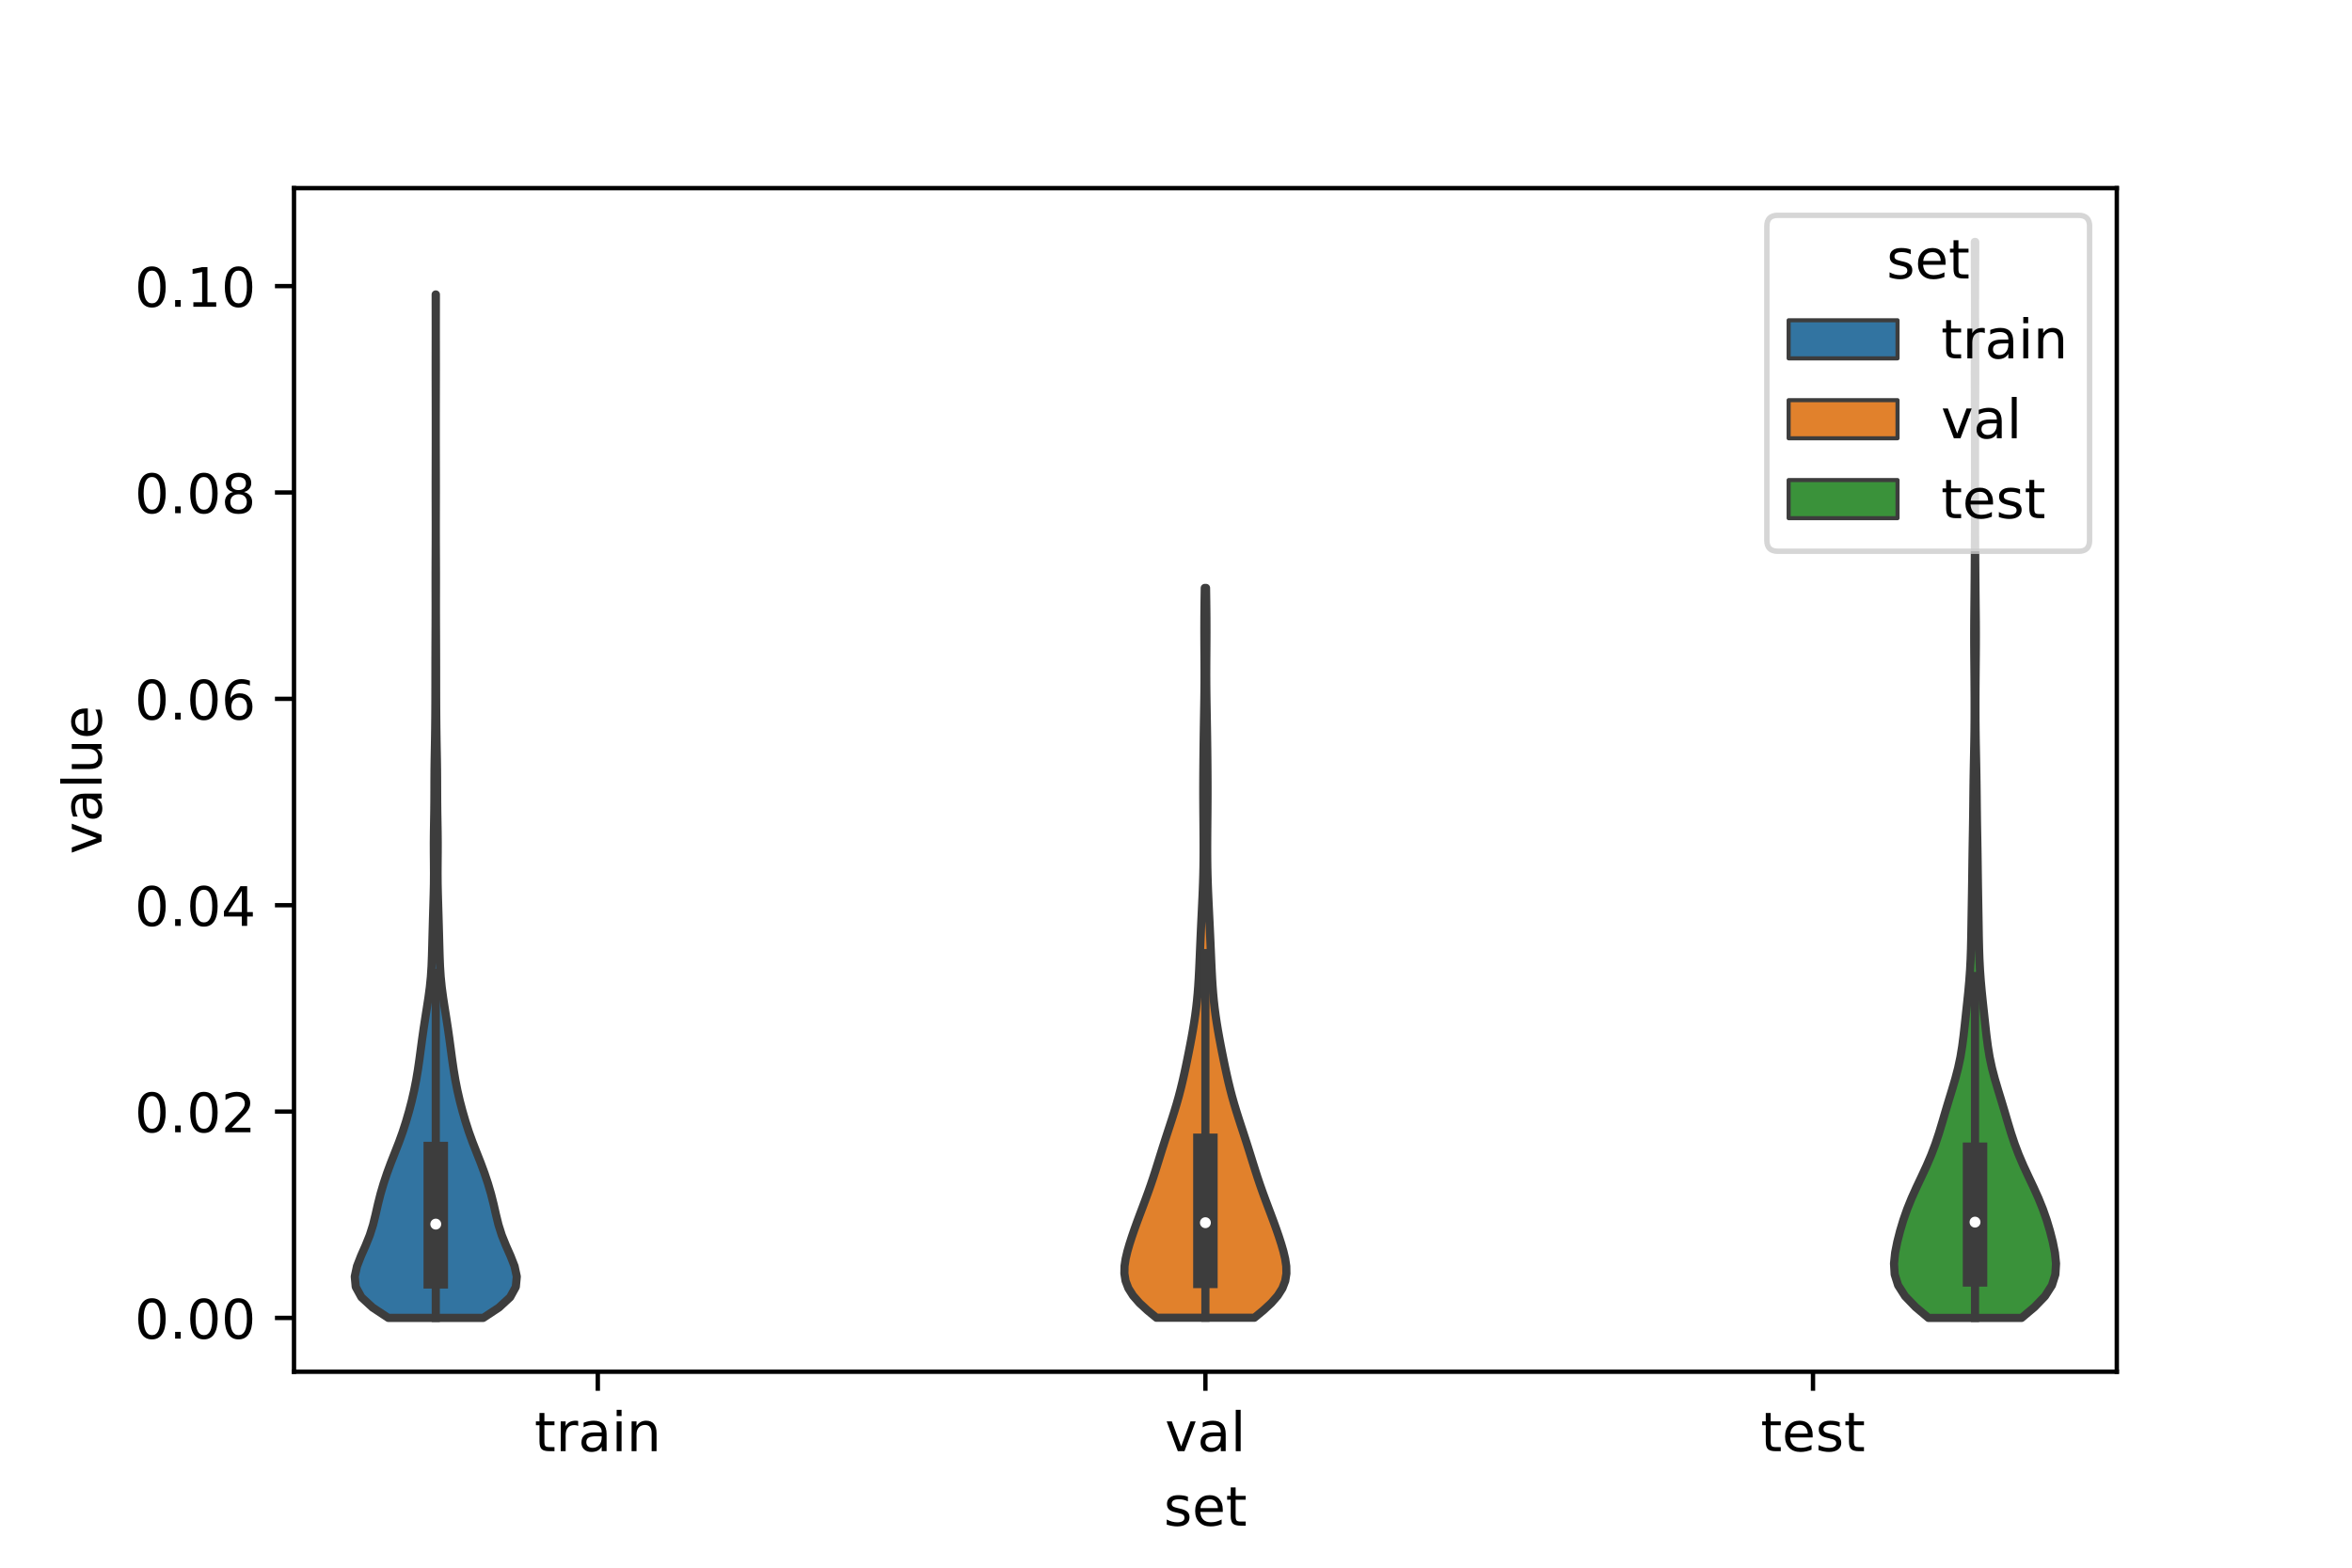 <?xml version="1.0" encoding="utf-8" standalone="no"?>
<!DOCTYPE svg PUBLIC "-//W3C//DTD SVG 1.1//EN"
  "http://www.w3.org/Graphics/SVG/1.1/DTD/svg11.dtd">
<!-- Created with matplotlib (https://matplotlib.org/) -->
<svg height="288pt" version="1.1" viewBox="0 0 432 288" width="432pt" xmlns="http://www.w3.org/2000/svg" xmlns:xlink="http://www.w3.org/1999/xlink">
 <defs>
  <style type="text/css">*{stroke-linecap:butt;stroke-linejoin:round;}</style>
 </defs>
 <g id="figure_1">
  <g id="patch_1">
   <path d="M 0 288 
L 432 288 
L 432 0 
L 0 0 
z
" style="fill:#ffffff;"/>
  </g>
  <g id="axes_1">
   <g id="patch_2">
    <path d="M 54 252 
L 388.8 252 
L 388.8 34.56 
L 54 34.56 
z
" style="fill:#ffffff;"/>
   </g>
   <g id="PolyCollection_1">
    <defs>
     <path d="M 88.759 -45.889 
L 71.321 -45.889 
L 68.444 -47.788 
L 66.382 -49.687 
L 65.339 -51.587 
L 65.16 -53.486 
L 65.57 -55.385 
L 66.311 -57.284 
L 67.154 -59.183 
L 67.918 -61.082 
L 68.519 -62.981 
L 68.987 -64.88 
L 69.418 -66.78 
L 69.896 -68.679 
L 70.455 -70.578 
L 71.089 -72.477 
L 71.79 -74.376 
L 72.539 -76.275 
L 73.283 -78.174 
L 73.969 -80.074 
L 74.58 -81.973 
L 75.131 -83.872 
L 75.629 -85.771 
L 76.066 -87.67 
L 76.44 -89.569 
L 76.758 -91.468 
L 77.034 -93.367 
L 77.288 -95.267 
L 77.543 -97.166 
L 77.814 -99.065 
L 78.104 -100.964 
L 78.404 -102.863 
L 78.696 -104.762 
L 78.95 -106.661 
L 79.14 -108.561 
L 79.263 -110.46 
L 79.337 -112.359 
L 79.391 -114.258 
L 79.441 -116.157 
L 79.493 -118.056 
L 79.547 -119.955 
L 79.603 -121.854 
L 79.658 -123.754 
L 79.699 -125.653 
L 79.713 -127.552 
L 79.703 -129.451 
L 79.686 -131.35 
L 79.682 -133.249 
L 79.7 -135.148 
L 79.732 -137.048 
L 79.764 -138.947 
L 79.783 -140.846 
L 79.791 -142.745 
L 79.796 -144.644 
L 79.808 -146.543 
L 79.834 -148.442 
L 79.869 -150.341 
L 79.903 -152.241 
L 79.93 -154.14 
L 79.95 -156.039 
L 79.963 -157.938 
L 79.971 -159.837 
L 79.975 -161.736 
L 79.977 -163.635 
L 79.979 -165.535 
L 79.983 -167.434 
L 79.989 -169.333 
L 79.996 -171.232 
L 80.005 -173.131 
L 80.011 -175.03 
L 80.013 -176.929 
L 80.01 -178.828 
L 80.007 -180.728 
L 80.007 -182.627 
L 80.013 -184.526 
L 80.022 -186.425 
L 80.03 -188.324 
L 80.034 -190.223 
L 80.034 -192.122 
L 80.03 -194.022 
L 80.026 -195.921 
L 80.023 -197.82 
L 80.024 -199.719 
L 80.028 -201.618 
L 80.033 -203.517 
L 80.037 -205.416 
L 80.039 -207.315 
L 80.039 -209.215 
L 80.039 -211.114 
L 80.037 -213.013 
L 80.034 -214.912 
L 80.029 -216.811 
L 80.025 -218.71 
L 80.023 -220.609 
L 80.025 -222.509 
L 80.028 -224.408 
L 80.031 -226.307 
L 80.031 -228.206 
L 80.028 -230.105 
L 80.025 -232.004 
L 80.023 -233.903 
L 80.057 -233.903 
L 80.057 -233.903 
L 80.055 -232.004 
L 80.052 -230.105 
L 80.049 -228.206 
L 80.049 -226.307 
L 80.052 -224.408 
L 80.055 -222.509 
L 80.057 -220.609 
L 80.055 -218.71 
L 80.051 -216.811 
L 80.046 -214.912 
L 80.043 -213.013 
L 80.041 -211.114 
L 80.041 -209.215 
L 80.041 -207.315 
L 80.043 -205.416 
L 80.047 -203.517 
L 80.052 -201.618 
L 80.056 -199.719 
L 80.057 -197.82 
L 80.054 -195.921 
L 80.05 -194.022 
L 80.046 -192.122 
L 80.046 -190.223 
L 80.05 -188.324 
L 80.058 -186.425 
L 80.067 -184.526 
L 80.073 -182.627 
L 80.073 -180.728 
L 80.07 -178.828 
L 80.067 -176.929 
L 80.069 -175.03 
L 80.075 -173.131 
L 80.084 -171.232 
L 80.091 -169.333 
L 80.097 -167.434 
L 80.101 -165.535 
L 80.103 -163.635 
L 80.105 -161.736 
L 80.109 -159.837 
L 80.117 -157.938 
L 80.13 -156.039 
L 80.15 -154.14 
L 80.177 -152.241 
L 80.211 -150.341 
L 80.246 -148.442 
L 80.272 -146.543 
L 80.284 -144.644 
L 80.289 -142.745 
L 80.297 -140.846 
L 80.316 -138.947 
L 80.348 -137.048 
L 80.38 -135.148 
L 80.398 -133.249 
L 80.394 -131.35 
L 80.377 -129.451 
L 80.367 -127.552 
L 80.381 -125.653 
L 80.422 -123.754 
L 80.477 -121.854 
L 80.533 -119.955 
L 80.587 -118.056 
L 80.639 -116.157 
L 80.689 -114.258 
L 80.743 -112.359 
L 80.817 -110.46 
L 80.94 -108.561 
L 81.13 -106.661 
L 81.384 -104.762 
L 81.676 -102.863 
L 81.976 -100.964 
L 82.266 -99.065 
L 82.537 -97.166 
L 82.792 -95.267 
L 83.046 -93.367 
L 83.322 -91.468 
L 83.64 -89.569 
L 84.014 -87.67 
L 84.451 -85.771 
L 84.949 -83.872 
L 85.5 -81.973 
L 86.111 -80.074 
L 86.797 -78.174 
L 87.541 -76.275 
L 88.29 -74.376 
L 88.991 -72.477 
L 89.625 -70.578 
L 90.184 -68.679 
L 90.662 -66.78 
L 91.093 -64.88 
L 91.561 -62.981 
L 92.162 -61.082 
L 92.926 -59.183 
L 93.769 -57.284 
L 94.51 -55.385 
L 94.92 -53.486 
L 94.741 -51.587 
L 93.698 -49.687 
L 91.636 -47.788 
L 88.759 -45.889 
z
" id="m0d49f5a263" style="stroke:#3d3d3d;stroke-width:1.5;"/>
    </defs>
    <g clip-path="url(#pe42c30e8a2)">
     <use style="fill:#3274a1;stroke:#3d3d3d;stroke-width:1.5;" x="0" xlink:href="#m0d49f5a263" y="288"/>
    </g>
   </g>
   <g id="PolyCollection_2">
    <defs>
     <path d="M 230.388 -45.915 
L 212.412 -45.915 
L 210.761 -47.269 
L 209.295 -48.624 
L 208.11 -49.978 
L 207.255 -51.332 
L 206.737 -52.686 
L 206.52 -54.041 
L 206.546 -55.395 
L 206.749 -56.749 
L 207.069 -58.104 
L 207.461 -59.458 
L 207.898 -60.812 
L 208.364 -62.166 
L 208.852 -63.521 
L 209.355 -64.875 
L 209.866 -66.229 
L 210.375 -67.584 
L 210.872 -68.938 
L 211.35 -70.292 
L 211.806 -71.646 
L 212.244 -73.001 
L 212.67 -74.355 
L 213.092 -75.709 
L 213.517 -77.064 
L 213.95 -78.418 
L 214.39 -79.772 
L 214.835 -81.126 
L 215.276 -82.481 
L 215.704 -83.835 
L 216.113 -85.189 
L 216.496 -86.544 
L 216.851 -87.898 
L 217.181 -89.252 
L 217.489 -90.606 
L 217.782 -91.961 
L 218.063 -93.315 
L 218.336 -94.669 
L 218.601 -96.024 
L 218.855 -97.378 
L 219.096 -98.732 
L 219.319 -100.087 
L 219.522 -101.441 
L 219.701 -102.795 
L 219.853 -104.149 
L 219.98 -105.504 
L 220.084 -106.858 
L 220.169 -108.212 
L 220.24 -109.567 
L 220.303 -110.921 
L 220.362 -112.275 
L 220.419 -113.629 
L 220.478 -114.984 
L 220.538 -116.338 
L 220.601 -117.692 
L 220.666 -119.047 
L 220.732 -120.401 
L 220.797 -121.755 
L 220.86 -123.109 
L 220.919 -124.464 
L 220.969 -125.818 
L 221.01 -127.172 
L 221.04 -128.527 
L 221.059 -129.881 
L 221.068 -131.235 
L 221.069 -132.589 
L 221.064 -133.944 
L 221.055 -135.298 
L 221.044 -136.652 
L 221.032 -138.007 
L 221.021 -139.361 
L 221.013 -140.715 
L 221.008 -142.069 
L 221.008 -143.424 
L 221.012 -144.778 
L 221.02 -146.132 
L 221.03 -147.487 
L 221.043 -148.841 
L 221.058 -150.195 
L 221.075 -151.549 
L 221.094 -152.904 
L 221.115 -154.258 
L 221.138 -155.612 
L 221.162 -156.967 
L 221.185 -158.321 
L 221.207 -159.675 
L 221.224 -161.029 
L 221.236 -162.384 
L 221.242 -163.738 
L 221.241 -165.092 
L 221.236 -166.447 
L 221.227 -167.801 
L 221.218 -169.155 
L 221.211 -170.509 
L 221.207 -171.864 
L 221.209 -173.218 
L 221.215 -174.572 
L 221.227 -175.927 
L 221.243 -177.281 
L 221.262 -178.635 
L 221.283 -179.989 
L 221.517 -179.989 
L 221.517 -179.989 
L 221.538 -178.635 
L 221.557 -177.281 
L 221.573 -175.927 
L 221.585 -174.572 
L 221.591 -173.218 
L 221.593 -171.864 
L 221.589 -170.509 
L 221.582 -169.155 
L 221.573 -167.801 
L 221.564 -166.447 
L 221.559 -165.092 
L 221.558 -163.738 
L 221.564 -162.384 
L 221.576 -161.029 
L 221.593 -159.675 
L 221.615 -158.321 
L 221.638 -156.967 
L 221.662 -155.612 
L 221.685 -154.258 
L 221.706 -152.904 
L 221.725 -151.549 
L 221.742 -150.195 
L 221.757 -148.841 
L 221.77 -147.487 
L 221.78 -146.132 
L 221.788 -144.778 
L 221.792 -143.424 
L 221.792 -142.069 
L 221.787 -140.715 
L 221.779 -139.361 
L 221.768 -138.007 
L 221.756 -136.652 
L 221.745 -135.298 
L 221.736 -133.944 
L 221.731 -132.589 
L 221.732 -131.235 
L 221.741 -129.881 
L 221.76 -128.527 
L 221.79 -127.172 
L 221.831 -125.818 
L 221.881 -124.464 
L 221.94 -123.109 
L 222.003 -121.755 
L 222.068 -120.401 
L 222.134 -119.047 
L 222.199 -117.692 
L 222.262 -116.338 
L 222.322 -114.984 
L 222.381 -113.629 
L 222.438 -112.275 
L 222.497 -110.921 
L 222.56 -109.567 
L 222.631 -108.212 
L 222.716 -106.858 
L 222.82 -105.504 
L 222.947 -104.149 
L 223.099 -102.795 
L 223.278 -101.441 
L 223.481 -100.087 
L 223.704 -98.732 
L 223.945 -97.378 
L 224.199 -96.024 
L 224.464 -94.669 
L 224.737 -93.315 
L 225.018 -91.961 
L 225.311 -90.606 
L 225.619 -89.252 
L 225.949 -87.898 
L 226.304 -86.544 
L 226.687 -85.189 
L 227.096 -83.835 
L 227.524 -82.481 
L 227.965 -81.126 
L 228.41 -79.772 
L 228.85 -78.418 
L 229.283 -77.064 
L 229.708 -75.709 
L 230.13 -74.355 
L 230.556 -73.001 
L 230.994 -71.646 
L 231.45 -70.292 
L 231.928 -68.938 
L 232.425 -67.584 
L 232.934 -66.229 
L 233.445 -64.875 
L 233.948 -63.521 
L 234.436 -62.166 
L 234.902 -60.812 
L 235.339 -59.458 
L 235.731 -58.104 
L 236.051 -56.749 
L 236.254 -55.395 
L 236.28 -54.041 
L 236.063 -52.686 
L 235.545 -51.332 
L 234.69 -49.978 
L 233.505 -48.624 
L 232.039 -47.269 
L 230.388 -45.915 
z
" id="m8b3170c04b" style="stroke:#3d3d3d;stroke-width:1.5;"/>
    </defs>
    <g clip-path="url(#pe42c30e8a2)">
     <use style="fill:#e1812c;stroke:#3d3d3d;stroke-width:1.5;" x="0" xlink:href="#m8b3170c04b" y="288"/>
    </g>
   </g>
   <g id="PolyCollection_3">
    <defs>
     <path d="M 371.308 -45.884 
L 354.212 -45.884 
L 351.84 -47.88 
L 349.915 -49.877 
L 348.636 -51.874 
L 348.004 -53.87 
L 347.88 -55.867 
L 348.087 -57.864 
L 348.484 -59.86 
L 348.993 -61.857 
L 349.592 -63.854 
L 350.29 -65.851 
L 351.095 -67.847 
L 351.993 -69.844 
L 352.937 -71.841 
L 353.864 -73.837 
L 354.719 -75.834 
L 355.476 -77.831 
L 356.14 -79.827 
L 356.745 -81.824 
L 357.331 -83.821 
L 357.93 -85.818 
L 358.541 -87.814 
L 359.132 -89.811 
L 359.655 -91.808 
L 360.08 -93.804 
L 360.406 -95.801 
L 360.663 -97.798 
L 360.886 -99.794 
L 361.101 -101.791 
L 361.316 -103.788 
L 361.523 -105.784 
L 361.704 -107.781 
L 361.847 -109.778 
L 361.95 -111.775 
L 362.018 -113.771 
L 362.064 -115.768 
L 362.098 -117.765 
L 362.131 -119.761 
L 362.165 -121.758 
L 362.199 -123.755 
L 362.23 -125.751 
L 362.257 -127.748 
L 362.283 -129.745 
L 362.312 -131.741 
L 362.346 -133.738 
L 362.381 -135.735 
L 362.412 -137.732 
L 362.437 -139.728 
L 362.458 -141.725 
L 362.482 -143.722 
L 362.512 -145.718 
L 362.55 -147.715 
L 362.591 -149.712 
L 362.629 -151.708 
L 362.659 -153.705 
L 362.677 -155.702 
L 362.683 -157.699 
L 362.682 -159.695 
L 362.673 -161.692 
L 362.659 -163.689 
L 362.642 -165.685 
L 362.624 -167.682 
L 362.611 -169.679 
L 362.609 -171.675 
L 362.618 -173.672 
L 362.637 -175.669 
L 362.658 -177.665 
L 362.678 -179.662 
L 362.695 -181.659 
L 362.709 -183.656 
L 362.723 -185.652 
L 362.735 -187.649 
L 362.745 -189.646 
L 362.752 -191.642 
L 362.756 -193.639 
L 362.759 -195.636 
L 362.759 -197.632 
L 362.76 -199.629 
L 362.76 -201.626 
L 362.759 -203.622 
L 362.758 -205.619 
L 362.756 -207.616 
L 362.752 -209.613 
L 362.745 -211.609 
L 362.736 -213.606 
L 362.727 -215.603 
L 362.721 -217.599 
L 362.719 -219.596 
L 362.723 -221.593 
L 362.732 -223.589 
L 362.741 -225.586 
L 362.749 -227.583 
L 362.753 -229.58 
L 362.755 -231.576 
L 362.752 -233.573 
L 362.747 -235.57 
L 362.739 -237.566 
L 362.729 -239.563 
L 362.722 -241.56 
L 362.719 -243.556 
L 362.801 -243.556 
L 362.801 -243.556 
L 362.798 -241.56 
L 362.791 -239.563 
L 362.781 -237.566 
L 362.773 -235.57 
L 362.768 -233.573 
L 362.765 -231.576 
L 362.767 -229.58 
L 362.771 -227.583 
L 362.779 -225.586 
L 362.788 -223.589 
L 362.797 -221.593 
L 362.801 -219.596 
L 362.799 -217.599 
L 362.793 -215.603 
L 362.784 -213.606 
L 362.775 -211.609 
L 362.768 -209.613 
L 362.764 -207.616 
L 362.762 -205.619 
L 362.761 -203.622 
L 362.76 -201.626 
L 362.76 -199.629 
L 362.761 -197.632 
L 362.761 -195.636 
L 362.764 -193.639 
L 362.768 -191.642 
L 362.775 -189.646 
L 362.785 -187.649 
L 362.797 -185.652 
L 362.811 -183.656 
L 362.825 -181.659 
L 362.842 -179.662 
L 362.862 -177.665 
L 362.883 -175.669 
L 362.902 -173.672 
L 362.911 -171.675 
L 362.909 -169.679 
L 362.896 -167.682 
L 362.878 -165.685 
L 362.861 -163.689 
L 362.847 -161.692 
L 362.838 -159.695 
L 362.837 -157.699 
L 362.843 -155.702 
L 362.861 -153.705 
L 362.891 -151.708 
L 362.929 -149.712 
L 362.97 -147.715 
L 363.008 -145.718 
L 363.038 -143.722 
L 363.062 -141.725 
L 363.083 -139.728 
L 363.108 -137.732 
L 363.139 -135.735 
L 363.174 -133.738 
L 363.208 -131.741 
L 363.237 -129.745 
L 363.263 -127.748 
L 363.29 -125.751 
L 363.321 -123.755 
L 363.355 -121.758 
L 363.389 -119.761 
L 363.422 -117.765 
L 363.456 -115.768 
L 363.502 -113.771 
L 363.57 -111.775 
L 363.673 -109.778 
L 363.816 -107.781 
L 363.997 -105.784 
L 364.204 -103.788 
L 364.419 -101.791 
L 364.634 -99.794 
L 364.857 -97.798 
L 365.114 -95.801 
L 365.44 -93.804 
L 365.865 -91.808 
L 366.388 -89.811 
L 366.979 -87.814 
L 367.59 -85.818 
L 368.189 -83.821 
L 368.775 -81.824 
L 369.38 -79.827 
L 370.044 -77.831 
L 370.801 -75.834 
L 371.656 -73.837 
L 372.583 -71.841 
L 373.527 -69.844 
L 374.425 -67.847 
L 375.23 -65.851 
L 375.928 -63.854 
L 376.527 -61.857 
L 377.036 -59.86 
L 377.433 -57.864 
L 377.64 -55.867 
L 377.516 -53.87 
L 376.884 -51.874 
L 375.605 -49.877 
L 373.68 -47.88 
L 371.308 -45.884 
z
" id="mbd6655916d" style="stroke:#3d3d3d;stroke-width:1.5;"/>
    </defs>
    <g clip-path="url(#pe42c30e8a2)">
     <use style="fill:#3a923a;stroke:#3d3d3d;stroke-width:1.5;" x="0" xlink:href="#mbd6655916d" y="288"/>
    </g>
   </g>
   <g id="patch_3">
    <path clip-path="url(#pe42c30e8a2)" d="M 109.8 242.118 
L 109.8 242.118 
L 109.8 242.118 
L 109.8 242.118 
z
" style="fill:#3274a1;stroke:#3d3d3d;stroke-linejoin:miter;stroke-width:0.75;"/>
   </g>
   <g id="patch_4">
    <path clip-path="url(#pe42c30e8a2)" d="M 109.8 242.118 
L 109.8 242.118 
L 109.8 242.118 
L 109.8 242.118 
z
" style="fill:#e1812c;stroke:#3d3d3d;stroke-linejoin:miter;stroke-width:0.75;"/>
   </g>
   <g id="patch_5">
    <path clip-path="url(#pe42c30e8a2)" d="M 109.8 242.118 
L 109.8 242.118 
L 109.8 242.118 
L 109.8 242.118 
z
" style="fill:#3a923a;stroke:#3d3d3d;stroke-linejoin:miter;stroke-width:0.75;"/>
   </g>
   <g id="matplotlib.axis_1">
    <g id="xtick_1">
     <g id="line2d_1">
      <defs>
       <path d="M 0 0 
L 0 3.5 
" id="m74089f551a" style="stroke:#000000;stroke-width:0.8;"/>
      </defs>
      <g>
       <use style="stroke:#000000;stroke-width:0.8;" x="109.8" xlink:href="#m74089f551a" y="252"/>
      </g>
     </g>
     <g id="text_1">
      <!-- train -->
      <g transform="translate(98.162 266.598)scale(0.1 -0.1)">
       <defs>
        <path d="M 18.312 70.219 
L 18.312 54.688 
L 36.812 54.688 
L 36.812 47.703 
L 18.312 47.703 
L 18.312 18.016 
Q 18.312 11.328 20.141 9.422 
Q 21.969 7.516 27.594 7.516 
L 36.812 7.516 
L 36.812 0 
L 27.594 0 
Q 17.188 0 13.234 3.875 
Q 9.281 7.766 9.281 18.016 
L 9.281 47.703 
L 2.688 47.703 
L 2.688 54.688 
L 9.281 54.688 
L 9.281 70.219 
z
" id="DejaVuSans-116"/>
        <path d="M 41.109 46.297 
Q 39.594 47.172 37.812 47.578 
Q 36.031 48 33.891 48 
Q 26.266 48 22.188 43.047 
Q 18.109 38.094 18.109 28.812 
L 18.109 0 
L 9.078 0 
L 9.078 54.688 
L 18.109 54.688 
L 18.109 46.188 
Q 20.953 51.172 25.484 53.578 
Q 30.031 56 36.531 56 
Q 37.453 56 38.578 55.875 
Q 39.703 55.766 41.062 55.516 
z
" id="DejaVuSans-114"/>
        <path d="M 34.281 27.484 
Q 23.391 27.484 19.188 25 
Q 14.984 22.516 14.984 16.5 
Q 14.984 11.719 18.141 8.906 
Q 21.297 6.109 26.703 6.109 
Q 34.188 6.109 38.703 11.406 
Q 43.219 16.703 43.219 25.484 
L 43.219 27.484 
z
M 52.203 31.203 
L 52.203 0 
L 43.219 0 
L 43.219 8.297 
Q 40.141 3.328 35.547 0.953 
Q 30.953 -1.422 24.312 -1.422 
Q 15.922 -1.422 10.953 3.297 
Q 6 8.016 6 15.922 
Q 6 25.141 12.172 29.828 
Q 18.359 34.516 30.609 34.516 
L 43.219 34.516 
L 43.219 35.406 
Q 43.219 41.609 39.141 45 
Q 35.062 48.391 27.688 48.391 
Q 23 48.391 18.547 47.266 
Q 14.109 46.141 10.016 43.891 
L 10.016 52.203 
Q 14.938 54.109 19.578 55.047 
Q 24.219 56 28.609 56 
Q 40.484 56 46.344 49.844 
Q 52.203 43.703 52.203 31.203 
z
" id="DejaVuSans-97"/>
        <path d="M 9.422 54.688 
L 18.406 54.688 
L 18.406 0 
L 9.422 0 
z
M 9.422 75.984 
L 18.406 75.984 
L 18.406 64.594 
L 9.422 64.594 
z
" id="DejaVuSans-105"/>
        <path d="M 54.891 33.016 
L 54.891 0 
L 45.906 0 
L 45.906 32.719 
Q 45.906 40.484 42.875 44.328 
Q 39.844 48.188 33.797 48.188 
Q 26.516 48.188 22.312 43.547 
Q 18.109 38.922 18.109 30.906 
L 18.109 0 
L 9.078 0 
L 9.078 54.688 
L 18.109 54.688 
L 18.109 46.188 
Q 21.344 51.125 25.703 53.562 
Q 30.078 56 35.797 56 
Q 45.219 56 50.047 50.172 
Q 54.891 44.344 54.891 33.016 
z
" id="DejaVuSans-110"/>
       </defs>
       <use xlink:href="#DejaVuSans-116"/>
       <use x="39.209" xlink:href="#DejaVuSans-114"/>
       <use x="80.322" xlink:href="#DejaVuSans-97"/>
       <use x="141.602" xlink:href="#DejaVuSans-105"/>
       <use x="169.385" xlink:href="#DejaVuSans-110"/>
      </g>
     </g>
    </g>
    <g id="xtick_2">
     <g id="line2d_2">
      <g>
       <use style="stroke:#000000;stroke-width:0.8;" x="221.4" xlink:href="#m74089f551a" y="252"/>
      </g>
     </g>
     <g id="text_2">
      <!-- val -->
      <g transform="translate(213.988 266.598)scale(0.1 -0.1)">
       <defs>
        <path d="M 2.984 54.688 
L 12.5 54.688 
L 29.594 8.797 
L 46.688 54.688 
L 56.203 54.688 
L 35.688 0 
L 23.484 0 
z
" id="DejaVuSans-118"/>
        <path d="M 9.422 75.984 
L 18.406 75.984 
L 18.406 0 
L 9.422 0 
z
" id="DejaVuSans-108"/>
       </defs>
       <use xlink:href="#DejaVuSans-118"/>
       <use x="59.18" xlink:href="#DejaVuSans-97"/>
       <use x="120.459" xlink:href="#DejaVuSans-108"/>
      </g>
     </g>
    </g>
    <g id="xtick_3">
     <g id="line2d_3">
      <g>
       <use style="stroke:#000000;stroke-width:0.8;" x="333" xlink:href="#m74089f551a" y="252"/>
      </g>
     </g>
     <g id="text_3">
      <!-- test -->
      <g transform="translate(323.398 266.598)scale(0.1 -0.1)">
       <defs>
        <path d="M 56.203 29.594 
L 56.203 25.203 
L 14.891 25.203 
Q 15.484 15.922 20.484 11.062 
Q 25.484 6.203 34.422 6.203 
Q 39.594 6.203 44.453 7.469 
Q 49.312 8.734 54.109 11.281 
L 54.109 2.781 
Q 49.266 0.734 44.188 -0.344 
Q 39.109 -1.422 33.891 -1.422 
Q 20.797 -1.422 13.156 6.188 
Q 5.516 13.812 5.516 26.812 
Q 5.516 40.234 12.766 48.109 
Q 20.016 56 32.328 56 
Q 43.359 56 49.781 48.891 
Q 56.203 41.797 56.203 29.594 
z
M 47.219 32.234 
Q 47.125 39.594 43.094 43.984 
Q 39.062 48.391 32.422 48.391 
Q 24.906 48.391 20.391 44.141 
Q 15.875 39.891 15.188 32.172 
z
" id="DejaVuSans-101"/>
        <path d="M 44.281 53.078 
L 44.281 44.578 
Q 40.484 46.531 36.375 47.5 
Q 32.281 48.484 27.875 48.484 
Q 21.188 48.484 17.844 46.438 
Q 14.5 44.391 14.5 40.281 
Q 14.5 37.156 16.891 35.375 
Q 19.281 33.594 26.516 31.984 
L 29.594 31.297 
Q 39.156 29.25 43.188 25.516 
Q 47.219 21.781 47.219 15.094 
Q 47.219 7.469 41.188 3.016 
Q 35.156 -1.422 24.609 -1.422 
Q 20.219 -1.422 15.453 -0.562 
Q 10.688 0.297 5.422 2 
L 5.422 11.281 
Q 10.406 8.688 15.234 7.391 
Q 20.062 6.109 24.812 6.109 
Q 31.156 6.109 34.562 8.281 
Q 37.984 10.453 37.984 14.406 
Q 37.984 18.062 35.516 20.016 
Q 33.062 21.969 24.703 23.781 
L 21.578 24.516 
Q 13.234 26.266 9.516 29.906 
Q 5.812 33.547 5.812 39.891 
Q 5.812 47.609 11.281 51.797 
Q 16.75 56 26.812 56 
Q 31.781 56 36.172 55.266 
Q 40.578 54.547 44.281 53.078 
z
" id="DejaVuSans-115"/>
       </defs>
       <use xlink:href="#DejaVuSans-116"/>
       <use x="39.209" xlink:href="#DejaVuSans-101"/>
       <use x="100.732" xlink:href="#DejaVuSans-115"/>
       <use x="152.832" xlink:href="#DejaVuSans-116"/>
      </g>
     </g>
    </g>
    <g id="text_4">
     <!-- set -->
     <g transform="translate(213.759 280.277)scale(0.1 -0.1)">
      <use xlink:href="#DejaVuSans-115"/>
      <use x="52.1" xlink:href="#DejaVuSans-101"/>
      <use x="113.623" xlink:href="#DejaVuSans-116"/>
     </g>
    </g>
   </g>
   <g id="matplotlib.axis_2">
    <g id="ytick_1">
     <g id="line2d_4">
      <defs>
       <path d="M 0 0 
L -3.5 0 
" id="m5c5b5645ec" style="stroke:#000000;stroke-width:0.8;"/>
      </defs>
      <g>
       <use style="stroke:#000000;stroke-width:0.8;" x="54" xlink:href="#m5c5b5645ec" y="242.118"/>
      </g>
     </g>
     <g id="text_5">
      <!-- 0.00 -->
      <g transform="translate(24.734 245.917)scale(0.1 -0.1)">
       <defs>
        <path d="M 31.781 66.406 
Q 24.172 66.406 20.328 58.906 
Q 16.5 51.422 16.5 36.375 
Q 16.5 21.391 20.328 13.891 
Q 24.172 6.391 31.781 6.391 
Q 39.453 6.391 43.281 13.891 
Q 47.125 21.391 47.125 36.375 
Q 47.125 51.422 43.281 58.906 
Q 39.453 66.406 31.781 66.406 
z
M 31.781 74.219 
Q 44.047 74.219 50.516 64.516 
Q 56.984 54.828 56.984 36.375 
Q 56.984 17.969 50.516 8.266 
Q 44.047 -1.422 31.781 -1.422 
Q 19.531 -1.422 13.062 8.266 
Q 6.594 17.969 6.594 36.375 
Q 6.594 54.828 13.062 64.516 
Q 19.531 74.219 31.781 74.219 
z
" id="DejaVuSans-48"/>
        <path d="M 10.688 12.406 
L 21 12.406 
L 21 0 
L 10.688 0 
z
" id="DejaVuSans-46"/>
       </defs>
       <use xlink:href="#DejaVuSans-48"/>
       <use x="63.623" xlink:href="#DejaVuSans-46"/>
       <use x="95.41" xlink:href="#DejaVuSans-48"/>
       <use x="159.033" xlink:href="#DejaVuSans-48"/>
      </g>
     </g>
    </g>
    <g id="ytick_2">
     <g id="line2d_5">
      <g>
       <use style="stroke:#000000;stroke-width:0.8;" x="54" xlink:href="#m5c5b5645ec" y="204.207"/>
      </g>
     </g>
     <g id="text_6">
      <!-- 0.02 -->
      <g transform="translate(24.734 208.006)scale(0.1 -0.1)">
       <defs>
        <path d="M 19.188 8.297 
L 53.609 8.297 
L 53.609 0 
L 7.328 0 
L 7.328 8.297 
Q 12.938 14.109 22.625 23.891 
Q 32.328 33.688 34.812 36.531 
Q 39.547 41.844 41.422 45.531 
Q 43.312 49.219 43.312 52.781 
Q 43.312 58.594 39.234 62.25 
Q 35.156 65.922 28.609 65.922 
Q 23.969 65.922 18.812 64.312 
Q 13.672 62.703 7.812 59.422 
L 7.812 69.391 
Q 13.766 71.781 18.938 73 
Q 24.125 74.219 28.422 74.219 
Q 39.75 74.219 46.484 68.547 
Q 53.219 62.891 53.219 53.422 
Q 53.219 48.922 51.531 44.891 
Q 49.859 40.875 45.406 35.406 
Q 44.188 33.984 37.641 27.219 
Q 31.109 20.453 19.188 8.297 
z
" id="DejaVuSans-50"/>
       </defs>
       <use xlink:href="#DejaVuSans-48"/>
       <use x="63.623" xlink:href="#DejaVuSans-46"/>
       <use x="95.41" xlink:href="#DejaVuSans-48"/>
       <use x="159.033" xlink:href="#DejaVuSans-50"/>
      </g>
     </g>
    </g>
    <g id="ytick_3">
     <g id="line2d_6">
      <g>
       <use style="stroke:#000000;stroke-width:0.8;" x="54" xlink:href="#m5c5b5645ec" y="166.295"/>
      </g>
     </g>
     <g id="text_7">
      <!-- 0.04 -->
      <g transform="translate(24.734 170.095)scale(0.1 -0.1)">
       <defs>
        <path d="M 37.797 64.312 
L 12.891 25.391 
L 37.797 25.391 
z
M 35.203 72.906 
L 47.609 72.906 
L 47.609 25.391 
L 58.016 25.391 
L 58.016 17.188 
L 47.609 17.188 
L 47.609 0 
L 37.797 0 
L 37.797 17.188 
L 4.891 17.188 
L 4.891 26.703 
z
" id="DejaVuSans-52"/>
       </defs>
       <use xlink:href="#DejaVuSans-48"/>
       <use x="63.623" xlink:href="#DejaVuSans-46"/>
       <use x="95.41" xlink:href="#DejaVuSans-48"/>
       <use x="159.033" xlink:href="#DejaVuSans-52"/>
      </g>
     </g>
    </g>
    <g id="ytick_4">
     <g id="line2d_7">
      <g>
       <use style="stroke:#000000;stroke-width:0.8;" x="54" xlink:href="#m5c5b5645ec" y="128.384"/>
      </g>
     </g>
     <g id="text_8">
      <!-- 0.06 -->
      <g transform="translate(24.734 132.184)scale(0.1 -0.1)">
       <defs>
        <path d="M 33.016 40.375 
Q 26.375 40.375 22.484 35.828 
Q 18.609 31.297 18.609 23.391 
Q 18.609 15.531 22.484 10.953 
Q 26.375 6.391 33.016 6.391 
Q 39.656 6.391 43.531 10.953 
Q 47.406 15.531 47.406 23.391 
Q 47.406 31.297 43.531 35.828 
Q 39.656 40.375 33.016 40.375 
z
M 52.594 71.297 
L 52.594 62.312 
Q 48.875 64.062 45.094 64.984 
Q 41.312 65.922 37.594 65.922 
Q 27.828 65.922 22.672 59.328 
Q 17.531 52.734 16.797 39.406 
Q 19.672 43.656 24.016 45.922 
Q 28.375 48.188 33.594 48.188 
Q 44.578 48.188 50.953 41.516 
Q 57.328 34.859 57.328 23.391 
Q 57.328 12.156 50.688 5.359 
Q 44.047 -1.422 33.016 -1.422 
Q 20.359 -1.422 13.672 8.266 
Q 6.984 17.969 6.984 36.375 
Q 6.984 53.656 15.188 63.938 
Q 23.391 74.219 37.203 74.219 
Q 40.922 74.219 44.703 73.484 
Q 48.484 72.75 52.594 71.297 
z
" id="DejaVuSans-54"/>
       </defs>
       <use xlink:href="#DejaVuSans-48"/>
       <use x="63.623" xlink:href="#DejaVuSans-46"/>
       <use x="95.41" xlink:href="#DejaVuSans-48"/>
       <use x="159.033" xlink:href="#DejaVuSans-54"/>
      </g>
     </g>
    </g>
    <g id="ytick_5">
     <g id="line2d_8">
      <g>
       <use style="stroke:#000000;stroke-width:0.8;" x="54" xlink:href="#m5c5b5645ec" y="90.473"/>
      </g>
     </g>
     <g id="text_9">
      <!-- 0.08 -->
      <g transform="translate(24.734 94.272)scale(0.1 -0.1)">
       <defs>
        <path d="M 31.781 34.625 
Q 24.75 34.625 20.719 30.859 
Q 16.703 27.094 16.703 20.516 
Q 16.703 13.922 20.719 10.156 
Q 24.75 6.391 31.781 6.391 
Q 38.812 6.391 42.859 10.172 
Q 46.922 13.969 46.922 20.516 
Q 46.922 27.094 42.891 30.859 
Q 38.875 34.625 31.781 34.625 
z
M 21.922 38.812 
Q 15.578 40.375 12.031 44.719 
Q 8.5 49.078 8.5 55.328 
Q 8.5 64.062 14.719 69.141 
Q 20.953 74.219 31.781 74.219 
Q 42.672 74.219 48.875 69.141 
Q 55.078 64.062 55.078 55.328 
Q 55.078 49.078 51.531 44.719 
Q 48 40.375 41.703 38.812 
Q 48.828 37.156 52.797 32.312 
Q 56.781 27.484 56.781 20.516 
Q 56.781 9.906 50.312 4.234 
Q 43.844 -1.422 31.781 -1.422 
Q 19.734 -1.422 13.25 4.234 
Q 6.781 9.906 6.781 20.516 
Q 6.781 27.484 10.781 32.312 
Q 14.797 37.156 21.922 38.812 
z
M 18.312 54.391 
Q 18.312 48.734 21.844 45.562 
Q 25.391 42.391 31.781 42.391 
Q 38.141 42.391 41.719 45.562 
Q 45.312 48.734 45.312 54.391 
Q 45.312 60.062 41.719 63.234 
Q 38.141 66.406 31.781 66.406 
Q 25.391 66.406 21.844 63.234 
Q 18.312 60.062 18.312 54.391 
z
" id="DejaVuSans-56"/>
       </defs>
       <use xlink:href="#DejaVuSans-48"/>
       <use x="63.623" xlink:href="#DejaVuSans-46"/>
       <use x="95.41" xlink:href="#DejaVuSans-48"/>
       <use x="159.033" xlink:href="#DejaVuSans-56"/>
      </g>
     </g>
    </g>
    <g id="ytick_6">
     <g id="line2d_9">
      <g>
       <use style="stroke:#000000;stroke-width:0.8;" x="54" xlink:href="#m5c5b5645ec" y="52.562"/>
      </g>
     </g>
     <g id="text_10">
      <!-- 0.10 -->
      <g transform="translate(24.734 56.361)scale(0.1 -0.1)">
       <defs>
        <path d="M 12.406 8.297 
L 28.516 8.297 
L 28.516 63.922 
L 10.984 60.406 
L 10.984 69.391 
L 28.422 72.906 
L 38.281 72.906 
L 38.281 8.297 
L 54.391 8.297 
L 54.391 0 
L 12.406 0 
z
" id="DejaVuSans-49"/>
       </defs>
       <use xlink:href="#DejaVuSans-48"/>
       <use x="63.623" xlink:href="#DejaVuSans-46"/>
       <use x="95.41" xlink:href="#DejaVuSans-49"/>
       <use x="159.033" xlink:href="#DejaVuSans-48"/>
      </g>
     </g>
    </g>
    <g id="text_11">
     <!-- value -->
     <g transform="translate(18.655 156.938)rotate(-90)scale(0.1 -0.1)">
      <defs>
       <path d="M 8.5 21.578 
L 8.5 54.688 
L 17.484 54.688 
L 17.484 21.922 
Q 17.484 14.156 20.5 10.266 
Q 23.531 6.391 29.594 6.391 
Q 36.859 6.391 41.078 11.031 
Q 45.312 15.672 45.312 23.688 
L 45.312 54.688 
L 54.297 54.688 
L 54.297 0 
L 45.312 0 
L 45.312 8.406 
Q 42.047 3.422 37.719 1 
Q 33.406 -1.422 27.688 -1.422 
Q 18.266 -1.422 13.375 4.438 
Q 8.5 10.297 8.5 21.578 
z
M 31.109 56 
z
" id="DejaVuSans-117"/>
      </defs>
      <use xlink:href="#DejaVuSans-118"/>
      <use x="59.18" xlink:href="#DejaVuSans-97"/>
      <use x="120.459" xlink:href="#DejaVuSans-108"/>
      <use x="148.242" xlink:href="#DejaVuSans-117"/>
      <use x="211.621" xlink:href="#DejaVuSans-101"/>
     </g>
    </g>
   </g>
   <g id="line2d_10">
    <path clip-path="url(#pe42c30e8a2)" d="M 80.04 242.111 
L 80.04 178.713 
" style="fill:none;stroke:#3d3d3d;stroke-linecap:square;stroke-width:1.5;"/>
   </g>
   <g id="line2d_11">
    <path clip-path="url(#pe42c30e8a2)" d="M 80.04 234.474 
L 80.04 212.002 
" style="fill:none;stroke:#3d3d3d;stroke-linecap:square;stroke-width:4.5;"/>
   </g>
   <g id="line2d_12">
    <path clip-path="url(#pe42c30e8a2)" d="M 221.4 242.085 
L 221.4 175.09 
" style="fill:none;stroke:#3d3d3d;stroke-linecap:square;stroke-width:1.5;"/>
   </g>
   <g id="line2d_13">
    <path clip-path="url(#pe42c30e8a2)" d="M 221.4 234.392 
L 221.4 210.494 
" style="fill:none;stroke:#3d3d3d;stroke-linecap:square;stroke-width:4.5;"/>
   </g>
   <g id="line2d_14">
    <path clip-path="url(#pe42c30e8a2)" d="M 362.76 242.116 
L 362.76 179.294 
" style="fill:none;stroke:#3d3d3d;stroke-linecap:square;stroke-width:1.5;"/>
   </g>
   <g id="line2d_15">
    <path clip-path="url(#pe42c30e8a2)" d="M 362.76 234.122 
L 362.76 212.15 
" style="fill:none;stroke:#3d3d3d;stroke-linecap:square;stroke-width:4.5;"/>
   </g>
   <g id="patch_6">
    <path d="M 54 252 
L 54 34.56 
" style="fill:none;stroke:#000000;stroke-linecap:square;stroke-linejoin:miter;stroke-width:0.8;"/>
   </g>
   <g id="patch_7">
    <path d="M 388.8 252 
L 388.8 34.56 
" style="fill:none;stroke:#000000;stroke-linecap:square;stroke-linejoin:miter;stroke-width:0.8;"/>
   </g>
   <g id="patch_8">
    <path d="M 54 252 
L 388.8 252 
" style="fill:none;stroke:#000000;stroke-linecap:square;stroke-linejoin:miter;stroke-width:0.8;"/>
   </g>
   <g id="patch_9">
    <path d="M 54 34.56 
L 388.8 34.56 
" style="fill:none;stroke:#000000;stroke-linecap:square;stroke-linejoin:miter;stroke-width:0.8;"/>
   </g>
   <g id="PathCollection_1">
    <defs>
     <path d="M 0 1.5 
C 0.398 1.5 0.779 1.342 1.061 1.061 
C 1.342 0.779 1.5 0.398 1.5 0 
C 1.5 -0.398 1.342 -0.779 1.061 -1.061 
C 0.779 -1.342 0.398 -1.5 0 -1.5 
C -0.398 -1.5 -0.779 -1.342 -1.061 -1.061 
C -1.342 -0.779 -1.5 -0.398 -1.5 0 
C -1.5 0.398 -1.342 0.779 -1.061 1.061 
C -0.779 1.342 -0.398 1.5 0 1.5 
z
" id="m5eb7915d8c" style="stroke:#3d3d3d;"/>
    </defs>
    <g clip-path="url(#pe42c30e8a2)">
     <use style="fill:#ffffff;stroke:#3d3d3d;" x="80.04" xlink:href="#m5eb7915d8c" y="224.882"/>
    </g>
   </g>
   <g id="PathCollection_2">
    <g clip-path="url(#pe42c30e8a2)">
     <use style="fill:#ffffff;stroke:#3d3d3d;" x="221.4" xlink:href="#m5eb7915d8c" y="224.621"/>
    </g>
   </g>
   <g id="PathCollection_3">
    <g clip-path="url(#pe42c30e8a2)">
     <use style="fill:#ffffff;stroke:#3d3d3d;" x="362.76" xlink:href="#m5eb7915d8c" y="224.517"/>
    </g>
   </g>
   <g id="legend_1">
    <g id="patch_10">
     <path d="M 326.525 101.272 
L 381.8 101.272 
Q 383.8 101.272 383.8 99.272 
L 383.8 41.56 
Q 383.8 39.56 381.8 39.56 
L 326.525 39.56 
Q 324.525 39.56 324.525 41.56 
L 324.525 99.272 
Q 324.525 101.272 326.525 101.272 
z
" style="fill:#ffffff;opacity:0.8;stroke:#cccccc;stroke-linejoin:miter;"/>
    </g>
    <g id="text_12">
     <!-- set -->
     <g transform="translate(346.521 51.158)scale(0.1 -0.1)">
      <use xlink:href="#DejaVuSans-115"/>
      <use x="52.1" xlink:href="#DejaVuSans-101"/>
      <use x="113.623" xlink:href="#DejaVuSans-116"/>
     </g>
    </g>
    <g id="patch_11">
     <path d="M 328.525 65.837 
L 348.525 65.837 
L 348.525 58.837 
L 328.525 58.837 
z
" style="fill:#3274a1;stroke:#3d3d3d;stroke-linejoin:miter;stroke-width:0.75;"/>
    </g>
    <g id="text_13">
     <!-- train -->
     <g transform="translate(356.525 65.837)scale(0.1 -0.1)">
      <use xlink:href="#DejaVuSans-116"/>
      <use x="39.209" xlink:href="#DejaVuSans-114"/>
      <use x="80.322" xlink:href="#DejaVuSans-97"/>
      <use x="141.602" xlink:href="#DejaVuSans-105"/>
      <use x="169.385" xlink:href="#DejaVuSans-110"/>
     </g>
    </g>
    <g id="patch_12">
     <path d="M 328.525 80.515 
L 348.525 80.515 
L 348.525 73.515 
L 328.525 73.515 
z
" style="fill:#e1812c;stroke:#3d3d3d;stroke-linejoin:miter;stroke-width:0.75;"/>
    </g>
    <g id="text_14">
     <!-- val -->
     <g transform="translate(356.525 80.515)scale(0.1 -0.1)">
      <use xlink:href="#DejaVuSans-118"/>
      <use x="59.18" xlink:href="#DejaVuSans-97"/>
      <use x="120.459" xlink:href="#DejaVuSans-108"/>
     </g>
    </g>
    <g id="patch_13">
     <path d="M 328.525 95.193 
L 348.525 95.193 
L 348.525 88.193 
L 328.525 88.193 
z
" style="fill:#3a923a;stroke:#3d3d3d;stroke-linejoin:miter;stroke-width:0.75;"/>
    </g>
    <g id="text_15">
     <!-- test -->
     <g transform="translate(356.525 95.193)scale(0.1 -0.1)">
      <use xlink:href="#DejaVuSans-116"/>
      <use x="39.209" xlink:href="#DejaVuSans-101"/>
      <use x="100.732" xlink:href="#DejaVuSans-115"/>
      <use x="152.832" xlink:href="#DejaVuSans-116"/>
     </g>
    </g>
   </g>
  </g>
 </g>
 <defs>
  <clipPath id="pe42c30e8a2">
   <rect height="217.44" width="334.8" x="54" y="34.56"/>
  </clipPath>
 </defs>
</svg>
